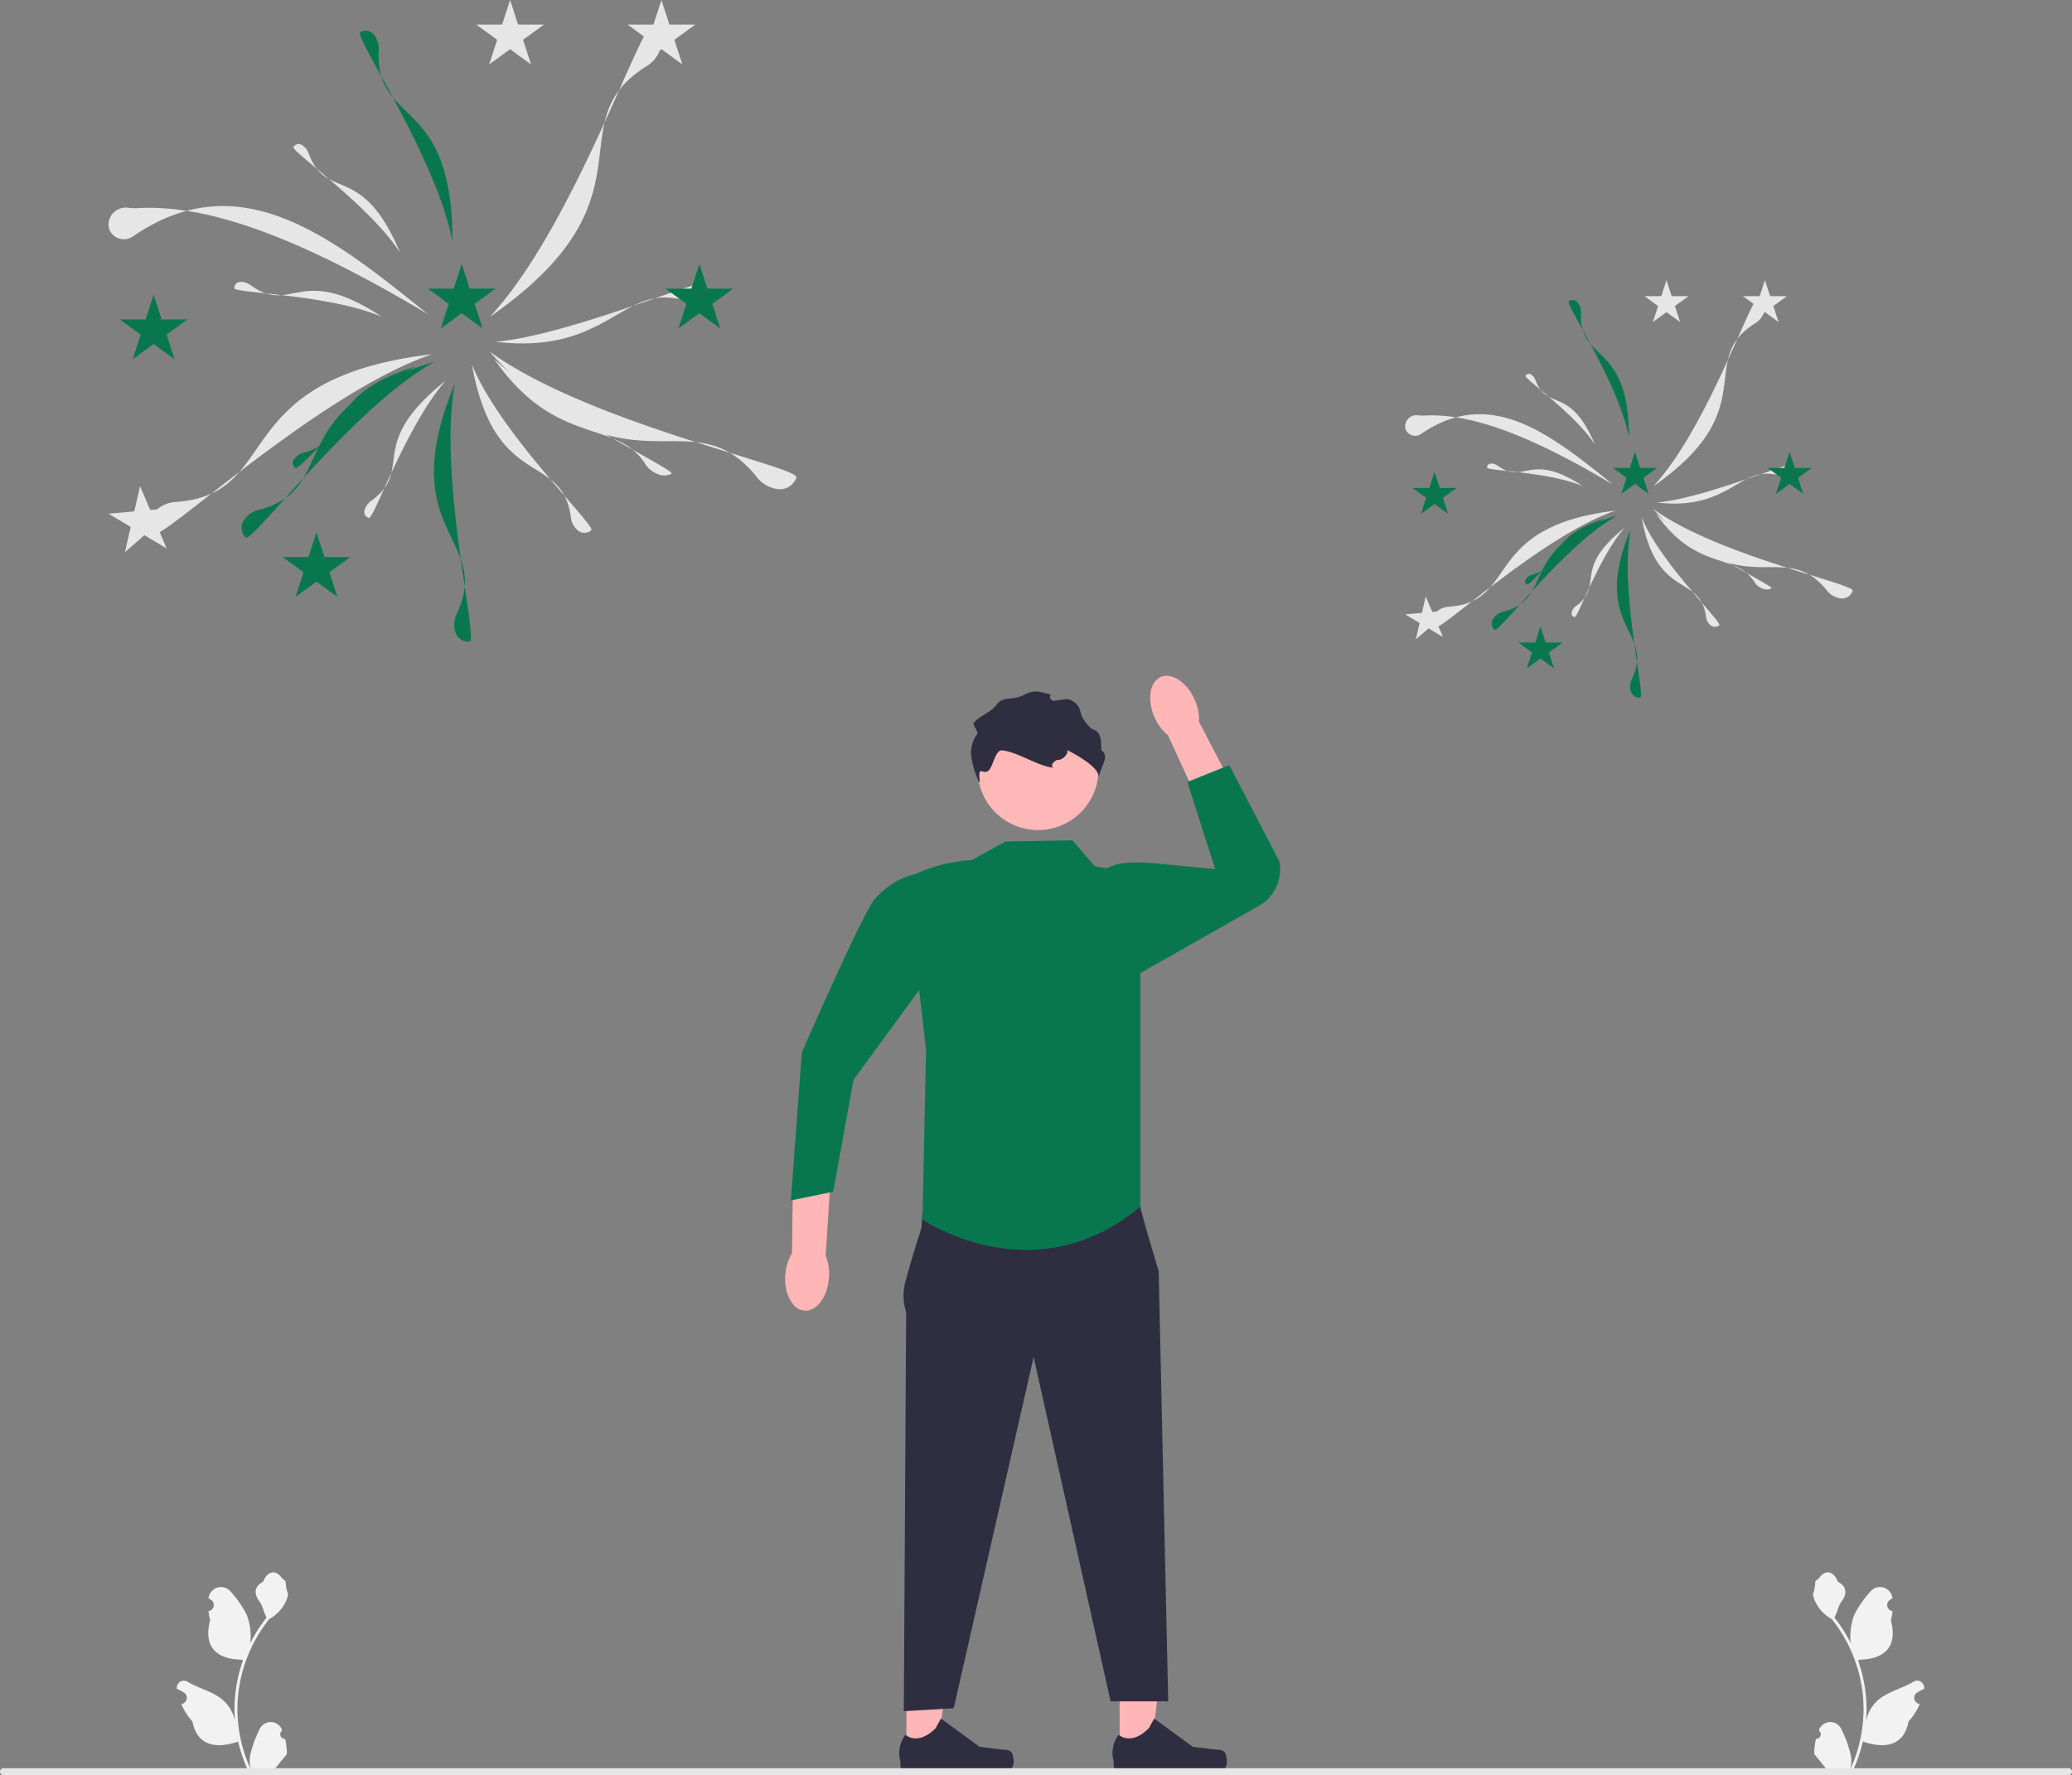 <svg id="undraw_fireworks_re_2xi7" xmlns="http://www.w3.org/2000/svg" width="244.939" height="209.875" viewBox="0 0 244.939 209.875">
  <rect x="0" y="0" width="244.939" height="209.875" fill="#808080" stroke="none"/>
  <path id="Path_247" data-name="Path 247" d="M64.944,483.793a.536.536,0,0,1-.388-.928l.037-.146-.015-.035a1.438,1.438,0,0,0-2.653.01,12.77,12.77,0,0,0-1.122,3.2,4.255,4.255,0,0,0,.075,1.463,17.056,17.056,0,0,1-1.552-7.084,16.464,16.464,0,0,1,.1-1.837q.085-.75.235-1.489a17.254,17.254,0,0,1,3.422-7.313,4.592,4.592,0,0,0,1.91-1.981,3.5,3.5,0,0,0,.319-.957,4.322,4.322,0,0,1-.28-1.491c-.13-.2-.361-.294-.5-.486-.7-.954-1.673-.788-2.179.509-1.081.546-1.092,1.451-.428,2.321.422.554.48,1.3.85,1.9-.038.049-.078.1-.116.145a17.365,17.365,0,0,0-1.812,2.871,7.219,7.219,0,0,0-.431-3.353,12.092,12.092,0,0,0-1.867-2.694,1.482,1.482,0,0,0-2.639.728l0,.038q.152.086.3.182a.726.726,0,0,1-.293,1.322l-.015,0a7.227,7.227,0,0,0,.191,1.081c-.874,3.378,1.012,4.608,3.705,4.664.059.03.117.061.177.09a17.724,17.724,0,0,0-.954,4.49,16.811,16.811,0,0,0,.012,2.714l0-.032a4.442,4.442,0,0,0-1.516-2.565c-1.167-.959-2.816-1.312-4.075-2.082a.834.834,0,0,0-1.277.811l.005.034a4.874,4.874,0,0,1,.547.264q.152.086.3.182a.726.726,0,0,1-.293,1.322l-.015,0-.03,0a7.233,7.233,0,0,0,1.331,2.083c.546,2.949,2.892,3.229,5.4,2.37h0a17.719,17.719,0,0,0,1.19,3.475h4.252c.015-.047.029-.1.043-.143a4.832,4.832,0,0,1-1.177-.07c.315-.387.631-.777.946-1.164a.265.265,0,0,0,.02-.023c.16-.2.322-.395.482-.593h0a7.077,7.077,0,0,0-.207-1.8h0Z" transform="translate(-31.255 -278.204)" fill="#f2f2f2"/>
  <path id="Path_248" data-name="Path 248" d="M535.395,483.793a.536.536,0,0,0,.388-.928l-.037-.146.015-.035a1.438,1.438,0,0,1,2.653.01,12.768,12.768,0,0,1,1.122,3.2,4.254,4.254,0,0,1-.075,1.463,17.056,17.056,0,0,0,1.552-7.084,16.457,16.457,0,0,0-.1-1.837q-.085-.75-.235-1.489a17.255,17.255,0,0,0-3.422-7.313,4.592,4.592,0,0,1-1.91-1.981,3.5,3.5,0,0,1-.319-.957,4.323,4.323,0,0,0,.28-1.491c.13-.2.361-.294.5-.486.7-.954,1.673-.788,2.18.509,1.081.546,1.092,1.451.428,2.321-.422.554-.48,1.3-.85,1.9.038.049.078.1.116.145a17.366,17.366,0,0,1,1.813,2.871,7.218,7.218,0,0,1,.431-3.353,12.09,12.09,0,0,1,1.867-2.694,1.482,1.482,0,0,1,2.639.728l0,.038q-.152.086-.3.182a.726.726,0,0,0,.293,1.322l.015,0a7.234,7.234,0,0,1-.191,1.081c.874,3.378-1.012,4.608-3.705,4.664-.059.03-.117.061-.177.09a17.729,17.729,0,0,1,.954,4.49,16.8,16.8,0,0,1-.012,2.714l0-.032a4.442,4.442,0,0,1,1.516-2.565c1.167-.959,2.816-1.312,4.075-2.082a.834.834,0,0,1,1.277.811l-.005.034a4.873,4.873,0,0,0-.547.264q-.152.086-.3.182a.726.726,0,0,0,.293,1.322l.015,0,.03,0a7.233,7.233,0,0,1-1.331,2.083c-.546,2.949-2.892,3.229-5.4,2.37h0a17.721,17.721,0,0,1-1.19,3.475H535.5c-.015-.047-.029-.1-.043-.143a4.832,4.832,0,0,0,1.177-.07l-.946-1.164a.265.265,0,0,1-.02-.023c-.16-.2-.322-.395-.482-.593h0a7.072,7.072,0,0,1,.207-1.8h0Z" transform="translate(-320.716 -278.204)" fill="#f2f2f2"/>
  <g id="Group_113" data-name="Group 113" transform="translate(131.511 193.31)">
    <path id="Path_249" data-name="Path 249" d="M330.424,496.679h3.65L335.81,482.6h-5.387Z" transform="translate(-329.579 -482.6)" fill="#ffb6b6"/>
    <path id="Path_250" data-name="Path 250" d="M341.667,511.379h0a3.133,3.133,0,0,1,.174,1.032h0a1.239,1.239,0,0,1-1.239,1.239H329.3a.845.845,0,0,1-.845-.845v-.471a3.613,3.613,0,0,1,.592-3.158s1.431,1.365,3.569-.773l.63-1.142,4.564,3.338,2.53.311c.553.068,1.044-.011,1.329.469h0Z" transform="translate(-328.317 -497.383)" fill="#2f2e41"/>
  </g>
  <g id="Group_114" data-name="Group 114" transform="translate(106.303 193.31)">
    <path id="Path_251" data-name="Path 251" d="M267.492,496.679h3.65l1.736-14.079h-5.387Z" transform="translate(-266.647 -482.6)" fill="#ffb6b6"/>
    <path id="Path_252" data-name="Path 252" d="M278.735,511.379h0a3.134,3.134,0,0,1,.174,1.032h0a1.239,1.239,0,0,1-1.239,1.239h-11.3a.845.845,0,0,1-.845-.845v-.471a3.613,3.613,0,0,1,.592-3.158s1.431,1.365,3.569-.773l.63-1.142,4.564,3.338,2.53.311c.553.068,1.044-.011,1.329.469Z" transform="translate(-265.385 -497.383)" fill="#2f2e41"/>
  </g>
  <path id="b-397" d="M.408,522.732H244.531a.408.408,0,0,0,0-.816H.408a.408.408,0,0,0,0,.816Z" transform="translate(0 -312.857)" fill="#e6e6e6"/>
  <path id="c-398" d="M293.29,351.71l1.353,1.779s.123.831,2.174,7.6l1.126,50.88h-6.81l-9.1-40.71-9.446,41.526-5.9.348.277-47.2a6.3,6.3,0,0,1-.093-3.567c2.023-7.367,1.907-5.425,1.99-7.946C268.964,351.224,293.29,351.71,293.29,351.71Z" transform="translate(-159.844 -210.813)" fill="#2f2e41"/>
  <circle id="d" cx="7.145" cy="7.145" r="7.145" transform="translate(115.568 83.851)" fill="#feb8b8"/>
  <path id="e-399" d="M279.225,248.152l-3.954,2.185a19.568,19.568,0,0,0-7.766,2.175l2.318,20.324-.422,20.019s13.146,9.006,25.752-1.512v-27.2l-.592-10.817a2.189,2.189,0,0,0-2.437-2.074,5.3,5.3,0,0,1-2.38-.2l-2.617-3.037-7.9.143Z" transform="translate(-160.353 -148.666)" fill="#087750"/>
  <g id="Group_115" data-name="Group 115" transform="translate(129.391 79.903)">
    <path id="Path_253" data-name="Path 253" d="M344.707,202.294a5.625,5.625,0,0,1,.508,2.607l4.339,8.326-4.022,1.949-3.968-8.656a5.624,5.624,0,0,1-1.591-2.127c-.911-2.054-.589-4.189.718-4.769s3.105.616,4.016,2.67h0Z" transform="translate(-332.874 -199.478)" fill="#ffb6b6"/>
    <path id="f-400" d="M323.026,237.749l1.2.547c1.1-1.18,4.406-.995,6.011-.842l7.053.673-3.294-10.3,4.959-2,5.925,11.4a5.022,5.022,0,0,1-2.057,5.029L327.7,250.844l-1.757-11.759-2.92-1.336h0Z" transform="translate(-323.026 -215.273)" fill="#087750"/>
  </g>
  <g id="Group_116" data-name="Group 116" transform="translate(92.816 103.296)">
    <path id="Path_254" data-name="Path 254" d="M231.735,358.41a5.625,5.625,0,0,1,.788-2.536l.127-9.388,4.465.191-.61,9.5a5.624,5.624,0,0,1,.392,2.627c-.172,2.24-1.467,3.968-2.893,3.859s-2.442-2.014-2.27-4.255h0Z" transform="translate(-231.716 -310.994)" fill="#ffb6b6"/>
    <path id="g-401" d="M250.374,261l-2.052-3.117a9.005,9.005,0,0,0-5.125,3.162c-1.778,2.523-8.5,18-8.5,18l-1.291,17.47,5-1.03,2.412-13.249,7.757-10.6,1.8-10.636h0Z" transform="translate(-232.729 -257.879)" fill="#087750"/>
  </g>
  <path id="Path_255" data-name="Path 255" d="M301.657,214.3c.268-1.362-3.873-3.344-3.866-3.342.643.205-.368,1.383-1.029,1.244,0,0-.97.494-.442.918-1.823-.156-4.258-1.888-6.08-2.044-.733-.064-1.017,1.7-1.478,2.276-.7.877-1.4-.867-1.138,1.457h-.1a11.152,11.152,0,0,1-.885-2.836,3.736,3.736,0,0,1,.677-2.816c.208-.26-.61-1.117-.39-1.366.7-.805,2.06-1.246,2.685-2.107.827-1.141,1.768-.336,3.49-1.3a2.714,2.714,0,0,1,1.733-.211l1.166.3h0a.476.476,0,0,0,.46.735l1.519-.206a2.146,2.146,0,0,1,1.374.981,9.406,9.406,0,0,1,.3,1.005,5.457,5.457,0,0,0,1.158,1.53c1.12.326,1.18,1.163,1.18,2.567,1.044.585-.045,1.895-.335,3.2Z" transform="translate(-171.799 -122.358)" fill="#2f2e41"/>
  <g id="Group_117" data-name="Group 117" transform="translate(12.828)">
    <path id="Path_256" data-name="Path 256" d="M32.138,62.367h0a2.049,2.049,0,0,1,2.156-1.349,6.785,6.785,0,0,0,1.156.055c9.641-.567,21.583,4.953,34.3,12.513h0C58.107,64.17,47.456,55.84,34.929,64.4a1.859,1.859,0,0,1-2.683-.555,1.763,1.763,0,0,1-.16-1.312q.022-.084.052-.167h0Z" transform="translate(-32.026 -36.463)" fill="#e6e6e6"/>
    <path id="Path_257" data-name="Path 257" d="M163.893,8.092h0a2.049,2.049,0,0,1,.857,2.329l-.03.1a3.733,3.733,0,0,1-1.61,2.064c-10.963,6.825,1.73,15.559-18.56,29.657h0c9.825-10.513,17.906-34.86,19.134-34.264a2.071,2.071,0,0,1,.208.117h0Z" transform="translate(-99.478 -4.774)" fill="#e6e6e6"/>
    <path id="Path_258" data-name="Path 258" d="M180.614,118.844h0a2.049,2.049,0,0,1-2.211,1.127l-.1-.018a3.733,3.733,0,0,1-2.24-1.353c-8.078-10.075-15.244,3.565-31.651-14.908h0c11.605,8.508,36.739,13.642,36.293,14.932a2.077,2.077,0,0,1-.091.221h0Z" transform="translate(-99.395 -62.157)" fill="#e6e6e6"/>
    <path id="Path_259" data-name="Path 259" d="M166.7,119.573h0a1.959,1.959,0,0,1-1.647-.052l-.062-.029a2.785,2.785,0,0,1-1.216-1c-3.443-5.578-10.592-1.958-17.946-12.533h0c6.029,5.75,21.5,13.158,20.971,13.55a.875.875,0,0,1-.1.064h0Z" transform="translate(-100.241 -63.516)" fill="#e6e6e6"/>
    <path id="Path_260" data-name="Path 260" d="M170.253,84.156h0a1.959,1.959,0,0,1-1.131,1.2l-.062.027a2.785,2.785,0,0,1-1.555.248c-6.459-1.12-8.488,6.633-21.28,5.129h0c8.3-.7,24.1-7.373,24.046-6.719a.874.874,0,0,1-.018.117h0Z" transform="translate(-100.482 -50.35)" fill="#e6e6e6"/>
    <path id="Path_261" data-name="Path 261" d="M44.435,125.62h0a2.049,2.049,0,0,1,.337-2.459l.072-.072a3.733,3.733,0,0,1,2.39-1.066c12.884-.878,5.779-14.549,30.313-17.469h0c-13.611,4.668-32.179,22.369-32.983,21.266a2.073,2.073,0,0,1-.129-.2h0Z" transform="translate(-39.305 -62.674)" fill="#e6e6e6"/>
    <path id="Path_262" data-name="Path 262" d="M153.261,127.3h0a1.213,1.213,0,0,1-1.5-.116l-.046-.042a2.343,2.343,0,0,1-.735-1.439c-1.029-7.939-8.994-3.026-11.705-18.1h0c3.342,8.246,14.731,19.068,14.1,19.607a1.248,1.248,0,0,1-.116.087h0Z" transform="translate(-96.318 -64.506)" fill="#e6e6e6"/>
    <path id="Path_263" data-name="Path 263" d="M132.11,143.721h0a1.571,1.571,0,0,1-1.529-1.158l-.021-.076a2.928,2.928,0,0,1,.193-2.031c4.325-9.107-7.6-9.43-.209-27.244h0c-2.047,11.034,2.8,30.366,1.749,30.5a1.6,1.6,0,0,1-.184.012h0Z" transform="translate(-89.597 -67.864)" fill="#087750"/>
    <path id="Path_264" data-name="Path 264" d="M71.643,127.378h0a1.571,1.571,0,0,1-.083-1.916l.045-.064a2.929,2.929,0,0,1,1.687-1.146c9.772-2.479,2.413-11.87,20.847-17.54h0c-9.8,5.463-21.6,21.527-22.369,20.8a1.6,1.6,0,0,1-.127-.134h0Z" transform="translate(-55.552 -63.966)" fill="#087750"/>
    <path id="Path_265" data-name="Path 265" d="M86.649,120.092h0a.728.728,0,0,1-.051-1.017l.029-.036a2.07,2.07,0,0,1,1.071-.68c6.2-1.724,1.543-6.421,13.233-10.2h0c-6.22,3.314-13.714,12.355-14.2,12a.846.846,0,0,1-.08-.066h0Z" transform="translate(-64.63 -64.834)" fill="#087750"/>
    <path id="Path_266" data-name="Path 266" d="M107.962,128.553h0a.728.728,0,0,1-.4-.934l.014-.044a2.07,2.07,0,0,1,.763-1.013c5.2-3.792-.812-6.553,8.8-14.2h0c-4.658,5.288-8.5,16.387-9.078,16.226a.847.847,0,0,1-.1-.034h0Z" transform="translate(-77.277 -67.354)" fill="#e6e6e6"/>
    <path id="Path_267" data-name="Path 267" d="M39.35,87.024l.945,2.908h3.058l-2.474,1.8.945,2.908-2.474-1.8-2.474,1.8.945-2.908-2.474-1.8H38.4Z" transform="translate(-34.016 -52.166)" fill="#087750"/>
    <path id="Path_268" data-name="Path 268" d="M144.557,0l.945,2.908h3.058l-2.474,1.8.945,2.908-2.474-1.8-2.474,1.8.945-2.908-2.474-1.8h3.058Z" transform="translate(-97.082)" fill="#e6e6e6"/>
    <path id="Path_269" data-name="Path 269" d="M200.409,77.932l.945,2.908h3.058l-2.474,1.8.945,2.908-2.474-1.8-2.474,1.8.945-2.908-2.474-1.8h3.058Z" transform="translate(-130.562 -46.715)" fill="#087750"/>
    <path id="Path_270" data-name="Path 270" d="M87.407,157.162l.945,2.908h3.058l-2.474,1.8.945,2.908-2.474-1.8-2.474,1.8.945-2.908-2.474-1.8h3.058Z" transform="translate(-62.824 -94.209)" fill="#087750"/>
    <path id="Path_271" data-name="Path 271" d="M130.27,77.932l.945,2.908h3.058l-2.474,1.8.945,2.908-2.474-1.8-2.474,1.8.945-2.908-2.474-1.8h3.058Z" transform="translate(-88.518 -46.715)" fill="#087750"/>
    <path id="Path_272" data-name="Path 272" d="M189.213,0l.945,2.908h3.058l-2.474,1.8.945,2.908-2.474-1.8-2.474,1.8.945-2.908-2.474-1.8h3.058Z" transform="translate(-123.851)" fill="#e6e6e6"/>
    <path id="Path_273" data-name="Path 273" d="M35.756,143.5l1.2,2.814,3.046-.27L37.7,148.054l1.2,2.814L36.27,149.3l-2.305,2.009.684-2.981-2.623-1.572,3.046-.27Z" transform="translate(-32.026 -86.021)" fill="#e6e6e6"/>
    <path id="Path_274" data-name="Path 274" d="M106.384,9.166h0a1.2,1.2,0,0,1,1.523.4l.04.056a2.8,2.8,0,0,1,.491,1.757c-.421,9.143,8.724,5.056,8.709,22.549h0c-1.911-9.911-11.653-24.2-10.9-24.688a1.3,1.3,0,0,1,.136-.077h0Z" transform="translate(-76.493 -5.419)" fill="#087750"/>
    <path id="Path_275" data-name="Path 275" d="M86.644,42.786h0a.709.709,0,0,1,.973-.132l.037.024a1.953,1.953,0,0,1,.735.96c2.127,5.74,6.287.935,10.807,11.72h0c-3.656-5.63-12.914-12-12.61-12.491a.818.818,0,0,1,.058-.082h0Z" transform="translate(-64.727 -25.488)" fill="#e6e6e6"/>
    <path id="Path_276" data-name="Path 276" d="M69.164,83.861h0a.709.709,0,0,1,.736-.651h.044a1.953,1.953,0,0,1,1.145.39c4.959,3.588,5.746-2.719,15.5,3.733h0c-6.169-2.647-17.4-2.793-17.426-3.371a.817.817,0,0,1,0-.1h0Z" transform="translate(-54.286 -49.879)" fill="#e6e6e6"/>
  </g>
  <g id="Group_118" data-name="Group 118" transform="translate(166.111 33.121)">
    <path id="Path_277" data-name="Path 277" d="M414.769,123.265h0a1.333,1.333,0,0,1,1.4-.877,4.414,4.414,0,0,0,.752.036c6.273-.369,14.043,3.223,22.314,8.142h0c-7.572-6.127-14.5-11.547-22.652-5.977a1.21,1.21,0,0,1-1.746-.361,1.147,1.147,0,0,1-.1-.853q.014-.054.034-.108h0Z" transform="translate(-414.696 -106.411)" fill="#e6e6e6"/>
    <path id="Path_278" data-name="Path 278" d="M500.494,87.952h0a1.333,1.333,0,0,1,.557,1.515l-.019.063a2.429,2.429,0,0,1-1.047,1.343c-7.133,4.441,1.125,10.123-12.076,19.3h0c6.393-6.84,11.651-22.681,12.449-22.293a1.348,1.348,0,0,1,.135.076h0Z" transform="translate(-458.583 -85.793)" fill="#e6e6e6"/>
    <path id="Path_279" data-name="Path 279" d="M511.373,160.011h0a1.333,1.333,0,0,1-1.439.733l-.065-.012a2.429,2.429,0,0,1-1.458-.881c-5.256-6.555-9.918,2.319-20.593-9.7h0c7.551,5.535,23.9,8.876,23.613,9.715a1.352,1.352,0,0,1-.059.143Z" transform="translate(-458.529 -123.128)" fill="#e6e6e6"/>
    <path id="Path_280" data-name="Path 280" d="M502.317,160.486h0a1.275,1.275,0,0,1-1.072-.034l-.04-.019a1.812,1.812,0,0,1-.791-.651c-2.24-3.63-6.892-1.274-11.677-8.154h0c3.922,3.741,13.986,8.561,13.644,8.816a.563.563,0,0,1-.065.042h0Z" transform="translate(-459.079 -124.013)" fill="#e6e6e6"/>
    <path id="Path_281" data-name="Path 281" d="M504.632,137.443h0a1.275,1.275,0,0,1-.736.78l-.041.018a1.812,1.812,0,0,1-1.012.161c-4.2-.729-5.522,4.315-13.846,3.337h0c5.4-.457,15.681-4.8,15.645-4.372a.565.565,0,0,1-.012.076Z" transform="translate(-459.236 -115.446)" fill="#e6e6e6"/>
    <path id="Path_282" data-name="Path 282" d="M422.77,164.42h0a1.333,1.333,0,0,1,.219-1.6l.047-.047a2.429,2.429,0,0,1,1.555-.694c8.383-.571,3.76-9.466,19.723-11.366h0c-8.856,3.037-20.937,14.554-21.46,13.836a1.349,1.349,0,0,1-.084-.131h0Z" transform="translate(-419.432 -123.465)" fill="#e6e6e6"/>
    <path id="Path_283" data-name="Path 283" d="M493.576,165.515h0a.79.79,0,0,1-.973-.075l-.03-.027a1.525,1.525,0,0,1-.478-.936c-.669-5.166-5.852-1.969-7.616-11.775h0c2.174,5.365,9.585,12.406,9.172,12.757a.8.8,0,0,1-.075.057h0Z" transform="translate(-456.527 -124.656)" fill="#e6e6e6"/>
    <path id="Path_284" data-name="Path 284" d="M479.814,176.2h0a1.022,1.022,0,0,1-.995-.754l-.013-.049a1.905,1.905,0,0,1,.126-1.321c2.814-5.926-4.946-6.136-.136-17.726h0c-1.332,7.179,1.821,19.757,1.138,19.842a1.039,1.039,0,0,1-.12.008h0Z" transform="translate(-452.154 -126.842)" fill="#087750"/>
    <path id="Path_285" data-name="Path 285" d="M440.472,165.564h0a1.022,1.022,0,0,1-.054-1.247l.029-.042a1.905,1.905,0,0,1,1.1-.746c6.358-1.613,1.57-7.723,13.564-11.412h0c-6.378,3.554-14.053,14.006-14.554,13.534a1.039,1.039,0,0,1-.083-.087Z" transform="translate(-430.003 -124.306)" fill="#087750"/>
    <path id="Path_286" data-name="Path 286" d="M450.236,160.824h0a.474.474,0,0,1-.033-.662l.019-.024a1.347,1.347,0,0,1,.7-.443c4.032-1.122,1-4.177,8.61-6.637h0c-4.047,2.156-8.923,8.039-9.24,7.808a.555.555,0,0,1-.052-.043h0Z" transform="translate(-435.909 -124.87)" fill="#087750"/>
    <path id="Path_287" data-name="Path 287" d="M464.1,166.329h0a.474.474,0,0,1-.263-.608l.009-.029a1.347,1.347,0,0,1,.5-.659c3.38-2.467-.528-4.264,5.728-9.24h0c-3.031,3.441-5.529,10.662-5.907,10.557a.557.557,0,0,1-.064-.022Z" transform="translate(-444.138 -126.51)" fill="#e6e6e6"/>
    <path id="Path_288" data-name="Path 288" d="M419.461,139.308l.615,1.892h1.99l-1.61,1.17.615,1.892-1.609-1.17-1.61,1.17.615-1.892-1.61-1.17h1.99Z" transform="translate(-415.991 -116.628)" fill="#087750"/>
    <path id="Path_289" data-name="Path 289" d="M487.913,82.687l.615,1.892h1.99l-1.609,1.17.615,1.892-1.609-1.17-1.61,1.17.615-1.892-1.609-1.17h1.99Z" transform="translate(-457.024 -82.687)" fill="#e6e6e6"/>
    <path id="Path_290" data-name="Path 290" d="M524.252,133.392l.615,1.892h1.99l-1.61,1.17.615,1.892-1.609-1.169-1.61,1.169.615-1.892-1.61-1.17h1.99Z" transform="translate(-478.807 -113.082)" fill="#087750"/>
    <path id="Path_291" data-name="Path 291" d="M450.729,184.943l.615,1.892h1.99L451.724,188l.615,1.892-1.61-1.17-1.61,1.17.615-1.892-1.609-1.17h1.99Z" transform="translate(-434.735 -143.983)" fill="#087750"/>
    <path id="Path_292" data-name="Path 292" d="M478.617,133.392l.615,1.892h1.99l-1.609,1.17.615,1.892-1.61-1.169-1.61,1.169.615-1.892-1.609-1.17H478Z" transform="translate(-451.452 -113.082)" fill="#087750"/>
    <path id="Path_293" data-name="Path 293" d="M516.967,82.687l.615,1.892h1.99l-1.61,1.17.615,1.892-1.61-1.17-1.609,1.17.615-1.892-1.61-1.17h1.99Z" transform="translate(-474.44 -82.687)" fill="#e6e6e6"/>
    <path id="Path_294" data-name="Path 294" d="M417.123,176.055l.78,1.831,1.982-.176-1.5,1.307.78,1.831-1.707-1.023-1.5,1.307.445-1.939L414.7,178.17l1.982-.176Z" transform="translate(-414.696 -138.655)" fill="#e6e6e6"/>
    <path id="Path_295" data-name="Path 295" d="M463.076,88.65h0a.778.778,0,0,1,.991.263l.026.036a1.823,1.823,0,0,1,.319,1.143c-.274,5.949,5.676,3.29,5.666,14.672h0c-1.243-6.449-7.582-15.743-7.09-16.063a.852.852,0,0,1,.089-.05h0Z" transform="translate(-443.628 -86.212)" fill="#087750"/>
    <path id="Path_296" data-name="Path 296" d="M450.232,110.525h0a.461.461,0,0,1,.633-.086l.024.016a1.271,1.271,0,0,1,.478.625c1.384,3.734,4.091.608,7.032,7.625h0c-2.379-3.663-8.4-7.807-8.2-8.127a.531.531,0,0,1,.038-.053h0Z" transform="translate(-435.972 -99.27)" fill="#e6e6e6"/>
    <path id="Path_297" data-name="Path 297" d="M438.859,137.25h0a.461.461,0,0,1,.479-.423h.029a1.271,1.271,0,0,1,.745.253c3.226,2.335,3.738-1.769,10.084,2.429h0c-4.014-1.722-11.324-1.817-11.338-2.193a.533.533,0,0,1,0-.065h0Z" transform="translate(-429.179 -115.14)" fill="#e6e6e6"/>
  </g>
</svg>
